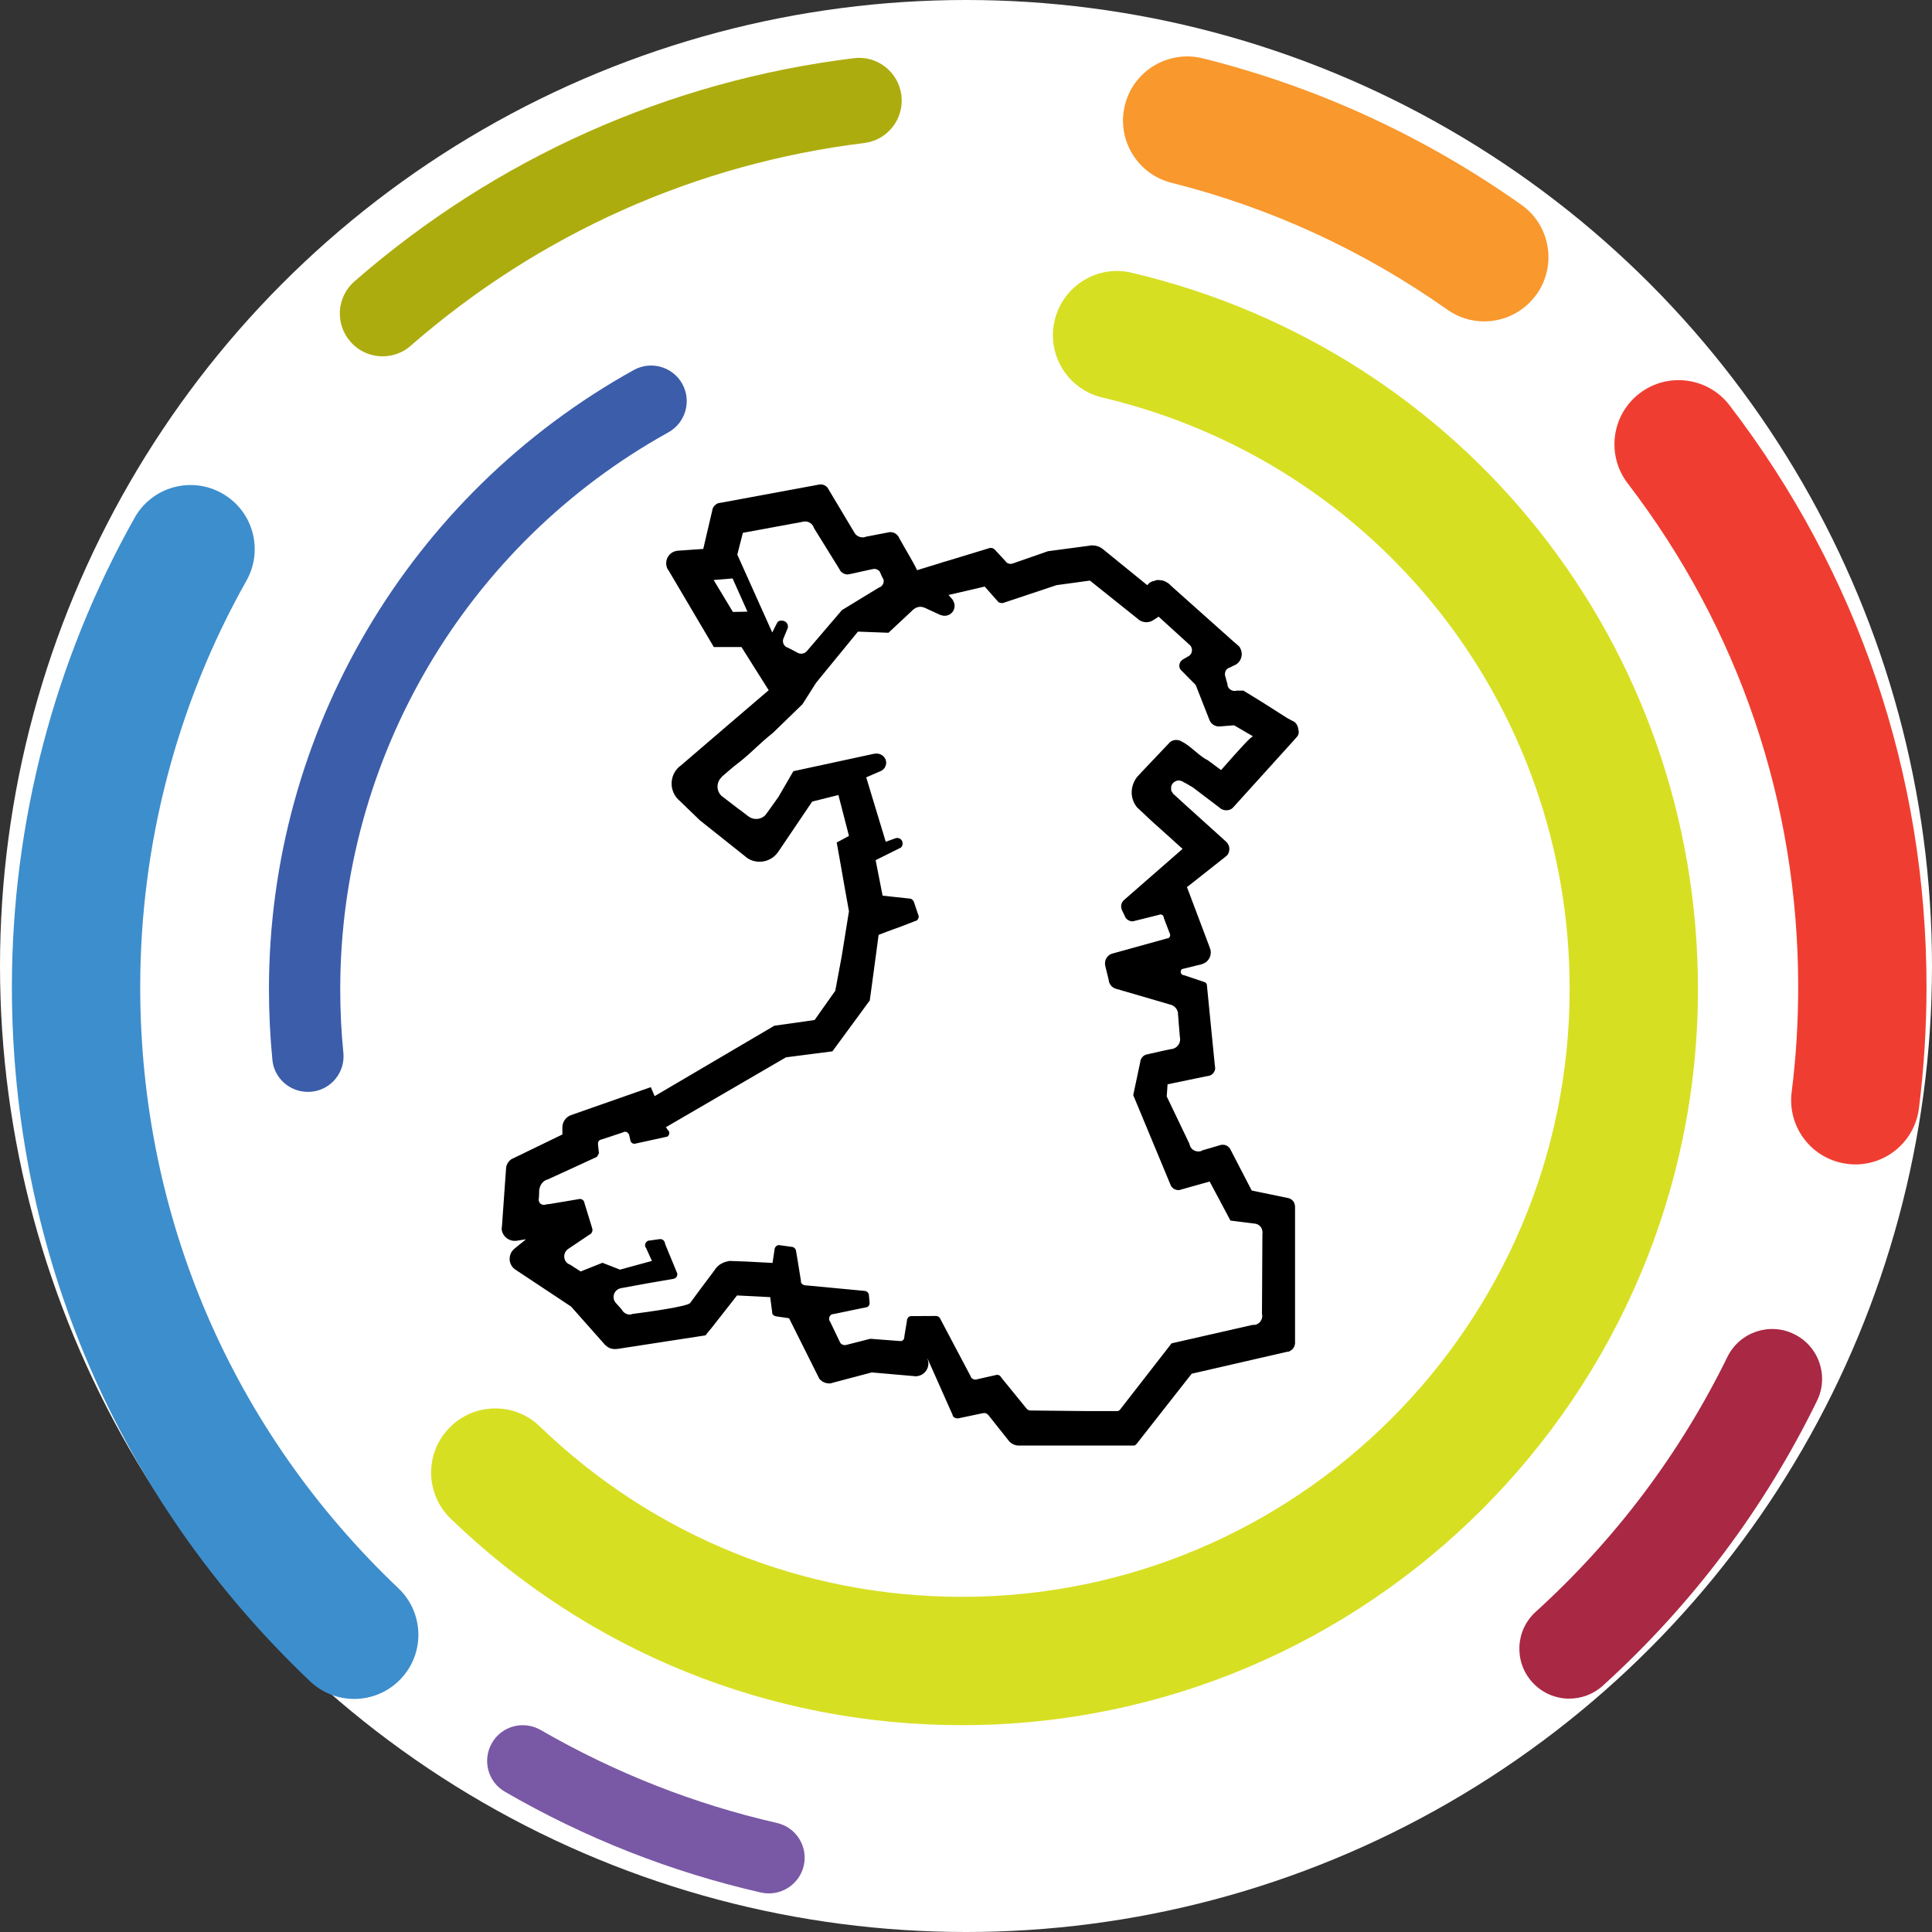 <?xml version="1.0" encoding="UTF-8" standalone="no"?>
<!-- Created with Inkscape (http://www.inkscape.org/) -->

<svg
   width="35.91mm"
   height="35.91mm"
   viewBox="0 0 35.91 35.91"
   version="1.1"
   id="svg5"
   xml:space="preserve"
   inkscape:version="1.2.2 (b0a8486541, 2022-12-01)"
   sodipodi:docname="Logo.svg"
   xmlns:inkscape="http://www.inkscape.org/namespaces/inkscape"
   xmlns:sodipodi="http://sodipodi.sourceforge.net/DTD/sodipodi-0.dtd"
   xmlns="http://www.w3.org/2000/svg"
   xmlns:svg="http://www.w3.org/2000/svg"><rect x="0" y="0" width="35.91" height="35.91" fill="#333333" stroke="none"/><sodipodi:namedview
     id="namedview7"
     pagecolor="#ffffff"
     bordercolor="#000000"
     borderopacity="0.25"
     inkscape:showpageshadow="2"
     inkscape:pageopacity="0.0"
     inkscape:pagecheckerboard="0"
     inkscape:deskcolor="#d1d1d1"
     inkscape:document-units="mm"
     showgrid="false"
     inkscape:zoom="0.69664703"
     inkscape:cx="244.74374"
     inkscape:cy="376.08716"
     inkscape:window-width="1920"
     inkscape:window-height="1043"
     inkscape:window-x="0"
     inkscape:window-y="0"
     inkscape:window-maximized="1"
     inkscape:current-layer="layer1" /><defs
     id="defs2" /><g
     inkscape:label="Layer 1"
     inkscape:groupmode="layer"
     id="layer1"
     transform="translate(-40.319,-48.988)"><circle
       style="fill:#ffffff;stroke-width:0.223"
       id="path642"
       cx="58.274"
       cy="66.943"
       r="17.955" /><g
       id="g718"
       transform="translate(0.808,-0.897)"><g
         id="g182"
         transform="matrix(0.265,0,0,0.265,19.351,-37.864)">
	<g
   id="g152">
		<path
   class="st0"
   d="m 97.66,407.71 c -1.27,0 -2.36,-0.96 -2.48,-2.25 -0.16,-1.64 -0.24,-3.3 -0.24,-4.95 0,-18.03 9.81,-34.67 25.59,-43.43 1.21,-0.67 2.73,-0.23 3.4,0.97 0.67,1.21 0.23,2.73 -0.97,3.4 -14.2,7.87 -23.02,22.84 -23.02,39.06 0,1.49 0.07,2.99 0.22,4.46 0.14,1.37 -0.87,2.6 -2.24,2.73 -0.09,0.01 -0.17,0.01 -0.26,0.01 z"
   id="path150" />
	</g>
	<g
   id="g156">
		<path
   class="st1"
   d="m 143.54,452.13 c -13.45,0 -26.18,-5.14 -35.85,-14.48 -1.79,-1.73 -1.84,-4.57 -0.11,-6.36 1.73,-1.79 4.58,-1.84 6.36,-0.11 7.99,7.71 18.5,11.95 29.6,11.95 23.5,0 42.63,-19.12 42.63,-42.63 0,-19.87 -13.48,-36.93 -32.78,-41.49 -2.42,-0.57 -3.92,-3 -3.34,-5.41 0.57,-2.42 3,-3.92 5.41,-3.34 23.38,5.52 39.71,26.19 39.71,50.25 0,28.46 -23.16,51.62 -51.63,51.62 z"
   id="path154" />
	</g>
	<g
   id="g160">
		<path
   class="st2"
   d="m 180.17,353.67 c -0.9,0 -1.8,-0.27 -2.59,-0.83 -5.88,-4.15 -12.38,-7.14 -19.33,-8.89 -2.41,-0.6 -3.88,-3.05 -3.27,-5.46 0.6,-2.41 3.05,-3.87 5.46,-3.27 8.04,2.01 15.55,5.47 22.34,10.27 2.03,1.43 2.51,4.24 1.08,6.27 -0.89,1.25 -2.28,1.91 -3.69,1.91 z"
   id="path158" />
	</g>
	<g
   id="g164">
		<path
   class="st3"
   d="m 102.91,356.12 c -0.84,0 -1.67,-0.35 -2.26,-1.03 -1.09,-1.25 -0.96,-3.14 0.29,-4.23 9.91,-8.64 22.02,-14.05 35.02,-15.65 1.64,-0.21 3.14,0.97 3.34,2.61 0.2,1.64 -0.97,3.14 -2.61,3.34 -11.81,1.45 -22.81,6.37 -31.81,14.22 -0.56,0.5 -1.27,0.74 -1.97,0.74 z"
   id="path162" />
	</g>
	<g
   id="g168">
		<path
   class="st4"
   d="m 100.92,450.29 c -1.11,0 -2.23,-0.41 -3.1,-1.24 -13.48,-12.81 -20.91,-30.1 -20.91,-48.69 0,-11.54 2.98,-22.92 8.61,-32.92 1.22,-2.17 3.97,-2.93 6.13,-1.71 2.17,1.22 2.93,3.96 1.71,6.13 -4.88,8.65 -7.45,18.51 -7.45,28.5 0,16.1 6.43,31.07 18.11,42.17 1.8,1.71 1.88,4.56 0.16,6.36 -0.88,0.93 -2.07,1.4 -3.26,1.4 z"
   id="path166" />
	</g>
	<g
   id="g172">
		<path
   class="st5"
   d="m 130.01,463.93 c -0.19,0 -0.37,-0.02 -0.56,-0.06 -6.31,-1.44 -12.35,-3.82 -17.96,-7.07 -1.2,-0.69 -1.6,-2.22 -0.91,-3.42 0.69,-1.2 2.22,-1.6 3.42,-0.91 5.18,2.99 10.75,5.19 16.57,6.52 1.35,0.31 2.19,1.65 1.88,3 -0.27,1.15 -1.3,1.94 -2.44,1.94 z"
   id="path170" />
	</g>
	<g
   id="g176">
		<path
   class="st6"
   d="m 186.14,450.27 c -0.95,0 -1.9,-0.39 -2.59,-1.15 -1.3,-1.43 -1.19,-3.65 0.24,-4.94 5.6,-5.09 10.12,-11.1 13.44,-17.87 0.85,-1.74 2.95,-2.46 4.68,-1.61 1.74,0.85 2.46,2.95 1.61,4.68 -3.7,7.57 -8.76,14.3 -15.02,19.98 -0.67,0.61 -1.52,0.91 -2.36,0.91 z"
   id="path174" />
	</g>
	<g
   id="g180">
		<path
   class="st7"
   d="m 206.21,412.8 c -0.19,0 -0.38,-0.01 -0.57,-0.04 -2.47,-0.31 -4.21,-2.56 -3.9,-5.03 0.31,-2.43 0.46,-4.91 0.46,-7.37 0,-12.9 -4.14,-25.12 -11.96,-35.33 -1.51,-1.97 -1.14,-4.8 0.83,-6.31 1.97,-1.51 4.8,-1.14 6.31,0.83 9.04,11.8 13.82,25.91 13.82,40.81 0,2.83 -0.18,5.69 -0.53,8.5 -0.29,2.28 -2.22,3.94 -4.46,3.94 z"
   id="path178" />
	</g>
</g><g
         id="g192"
         transform="matrix(0.265,0,0,0.265,19.351,-37.864)"
         style="fill:#000000">
	<g
   id="g190"
   style="fill:#000000">
		<path
   d="m 114.47,415.67 c 0,0.01 0,0.02 0,0.04 v -0.1 c 0,0.02 0,0.04 0,0.06 z"
   id="path184"
   style="fill:#000000" />
		<path
   d="m 114.47,415.67 c 0,0.01 0,0.02 0,0.04 v -0.1 c 0,0.02 0,0.04 0,0.06 z"
   id="path186"
   style="fill:#000000" />
		<path
   d="m 167.13,382.24 c 0,-0.03 -0.01,-0.05 -0.01,-0.08 0,-0.01 0,-0.01 -0.01,-0.02 -0.04,-0.15 -0.12,-0.27 -0.23,-0.37 -0.08,-0.04 -0.15,-0.08 -0.23,-0.12 -0.09,-0.05 -0.19,-0.1 -0.28,-0.15 l -1.79,-1.14 c -0.43,-0.26 -0.86,-0.53 -1.29,-0.79 h -0.48 c -0.04,0.01 -0.09,0.02 -0.14,0.02 -0.05,0 -0.09,-0.01 -0.14,-0.02 -0.14,-0.04 -0.25,-0.13 -0.31,-0.25 -0.02,-0.04 -0.04,-0.08 -0.05,-0.13 v 0 c 0,-0.02 0,-0.04 0,-0.07 L 162,378.51 v 0 c 0,-0.03 -0.01,-0.07 -0.01,-0.1 0,-0.17 0.08,-0.32 0.22,-0.41 0,0 0,0 0,0 0.04,-0.02 0.08,-0.04 0.12,-0.05 l 0.2,-0.1 0.25,-0.12 c 0,0 0,0 0,0 0.23,-0.15 0.39,-0.42 0.39,-0.73 0,-0.19 -0.07,-0.37 -0.17,-0.52 l -0.28,-0.25 c 0,0 -0.01,0 -0.01,0 l -4.55,-4.06 c 0,0 0,0 0,-0.01 0,0 -0.01,0 -0.01,-0.01 l -0.08,-0.07 c -0.02,-0.02 -0.04,-0.04 -0.07,-0.05 -0.16,-0.12 -0.36,-0.21 -0.58,-0.21 -0.02,-0.01 -0.04,-0.01 -0.06,-0.01 -0.04,0 -0.07,0 -0.1,0 0,0 -0.01,0 -0.01,0 -0.03,0 -0.06,0.01 -0.09,0.02 -0.01,0 -0.01,0 -0.01,0 -0.09,0.04 -0.17,0.06 -0.27,0.08 -0.07,0.03 -0.13,0.07 -0.19,0.11 l -0.08,0.08 c 0,0.01 -0.01,0.01 -0.02,0.02 l -0.05,0.05 -2.99,-2.43 c -0.04,-0.04 -0.09,-0.08 -0.15,-0.12 -0.18,-0.14 -0.4,-0.23 -0.65,-0.23 -0.03,-0.01 -0.04,-0.01 -0.07,-0.01 -0.04,0 -0.08,0 -0.11,0.01 0,0 -0.01,0 -0.01,0 l -0.12,0.02 -2.86,0.38 -2.47,0.86 c 0,0 0,0 -0.01,0 0,0 0,0 0,0 l -0.04,0.01 v 0 l -0.07,0.02 c 0,0 -0.01,0 -0.02,0 -0.01,0 -0.02,0 -0.02,0 -0.02,0 -0.04,0 -0.05,-0.01 -0.05,0 -0.1,-0.02 -0.15,-0.04 v 0 c -0.01,-0.01 -0.02,-0.02 -0.04,-0.02 0,0 0,0 0,0 0,0 0,0 -0.01,-0.01 l -0.09,-0.09 c 0,0 -0.01,-0.01 -0.01,-0.02 v 0 l -0.74,-0.8 c 0,0 0,0 -0.01,-0.01 -0.01,-0.01 -0.03,-0.03 -0.05,-0.04 -0.06,-0.05 -0.14,-0.08 -0.22,-0.08 -0.01,0 -0.01,0 -0.02,0 -0.03,0 -0.05,0 -0.08,0.01 0,0 0,0 0,0 -0.04,0.01 -0.07,0.02 -0.1,0.03 -0.99,0.3 -1.97,0.6 -2.96,0.9 0,0 0,0 0,0 0,0 0,0 -0.01,0 -0.01,0 -0.03,0.01 -0.07,0.02 -0.03,0.01 -0.08,0.03 -0.13,0.04 l -0.31,0.1 c -0.34,0.1 -0.84,0.26 -1.5,0.46 -0.29,-0.62 -0.87,-1.54 -1.27,-2.28 -0.01,-0.03 -0.03,-0.06 -0.04,-0.08 -0.02,-0.03 -0.04,-0.06 -0.07,-0.09 -0.12,-0.13 -0.29,-0.22 -0.48,-0.22 h -0.01 c -0.03,0 -0.06,0 -0.08,0.01 -0.03,0 -0.05,0 -0.07,0.01 l -1.56,0.3 c -0.07,0.03 -0.15,0.05 -0.23,0.05 h -0.01 c -0.19,0 -0.37,-0.08 -0.5,-0.22 0,0 0,0 0,0 -0.01,-0.02 -0.03,-0.04 -0.04,-0.06 -0.02,-0.03 -0.04,-0.06 -0.06,-0.09 l -1.74,-2.91 -0.13,-0.22 c -0.12,-0.13 -0.29,-0.22 -0.48,-0.22 l -0.24,0.04 -6.7,1.24 h -0.01 l -0.22,0.04 c 0,0 0,0 -0.01,0 -0.18,0.07 -0.32,0.2 -0.39,0.38 l -0.04,0.18 -0.62,2.65 -1.72,0.12 c -0.04,0 -0.08,0 -0.11,0.01 -0.43,0.05 -0.77,0.42 -0.77,0.87 0,0.14 0.03,0.27 0.09,0.39 0.02,0.04 0.04,0.08 0.08,0.12 l 3.17,5.37 h 1.94 l 1.91,3.03 c -1.89,1.62 -3.78,3.23 -5.66,4.85 -0.18,0.16 -0.37,0.31 -0.55,0.47 -0.02,0.01 -0.04,0.03 -0.06,0.04 -0.33,0.29 -0.54,0.71 -0.54,1.19 0,0.43 0.18,0.83 0.46,1.11 0.04,0.04 0.08,0.08 0.12,0.11 l 1.41,1.36 3.13,2.49 0.17,0.14 c 0,0 0,0 0,0 0.25,0.17 0.55,0.27 0.88,0.27 0.52,0 0.98,-0.25 1.27,-0.64 0.03,-0.05 0.06,-0.1 0.1,-0.15 0.01,-0.01 0.02,-0.03 0.03,-0.04 0.16,-0.23 0.32,-0.47 0.48,-0.71 0.6,-0.89 1.21,-1.79 1.81,-2.68 l 1.84,-0.46 0.74,2.87 -0.86,0.46 c 0.19,1.05 0.38,2.11 0.56,3.16 0.1,0.55 0.2,1.11 0.3,1.66 -0.17,1.06 -0.34,2.12 -0.51,3.17 v 0 c -0.3,1.61 -0.45,2.41 -0.45,2.41 0,0 -0.51,0.72 -1.45,2.05 -0.94,0.14 -1.88,0.27 -2.82,0.4 l -8.4,4.94 -0.27,-0.63 -5.62,1.97 c -0.35,0.14 -0.58,0.48 -0.58,0.85 v 0.5 l -3.28,1.59 -0.31,0.15 c -0.18,0.13 -0.31,0.32 -0.35,0.54 0,0 0,0.01 0,0.01 l -0.02,0.21 -0.27,3.82 -0.03,0.32 c 0,0 0,0 0,0.01 0.05,0.45 0.44,0.81 0.9,0.81 0.03,0 0.06,0 0.09,0 0.03,0 0.06,-0.01 0.09,-0.01 l 0.63,-0.1 -0.8,0.65 c 0,0 -0.01,0 -0.01,0.01 -0.15,0.12 -0.26,0.28 -0.31,0.48 -0.02,0.07 -0.03,0.15 -0.03,0.23 0,0.03 0,0.06 0,0.09 0,0 0,0 0,0.01 0.04,0.28 0.19,0.53 0.42,0.67 l 3.89,2.58 2.34,2.64 c 0.02,0.03 0.05,0.06 0.08,0.08 0.05,0.04 0.1,0.08 0.15,0.12 0.14,0.09 0.31,0.14 0.48,0.14 0.03,0 0.05,0 0.08,0 h 0.02 c 0.03,0 0.06,-0.01 0.09,-0.01 0,0 0.01,0 0.02,0 l 6.17,-0.95 c 0.12,-0.16 0.25,-0.32 0.38,-0.47 0,0 0,-0.01 0.01,-0.01 0.08,-0.11 0.7,-0.9 1.82,-2.32 0.77,0.04 1.55,0.08 2.33,0.12 0,0 0.01,0.09 0.01,0.1 0.01,0.11 0.08,0.59 0.12,0.92 0,0.04 0.01,0.07 0.01,0.1 0,0 0,0 0,0.01 v 0 c 0,0 0,0.01 0,0.02 0,0.01 0.01,0.02 0.02,0.03 0,0.02 0.01,0.03 0.02,0.04 0,0 0,0.01 0.01,0.01 0.01,0.01 0.02,0.02 0.03,0.03 0.02,0.02 0.04,0.03 0.06,0.04 0.04,0.03 0.1,0.04 0.15,0.05 0,0 0,0 0.01,0 l 0.88,0.13 c 0.64,1.29 1.29,2.58 1.93,3.86 0.06,0.12 0.12,0.25 0.19,0.38 0.02,0.03 0.04,0.04 0.06,0.07 0.05,0.04 0.1,0.08 0.15,0.12 0.14,0.09 0.31,0.14 0.48,0.14 0.03,0 0.05,0 0.08,0 h 0.02 l 0.28,-0.08 2.61,-0.69 2.87,0.25 c 0,0 0,0 0.01,0 l 0.18,0.02 h 0.03 c 0.46,-0.01 0.83,-0.36 0.88,-0.81 v -0.19 l -0.05,-0.19 -0.02,-0.08 1.77,3.98 v 0 c 0,0 0,0 0,0.01 v 0.01 l 0.02,0.05 c 0,0.02 0.01,0.03 0.02,0.04 0,0 0,0.01 0.01,0.01 0.01,0.01 0.02,0.02 0.03,0.03 0.02,0.02 0.04,0.03 0.06,0.04 0.04,0.03 0.1,0.04 0.15,0.05 0,0 0,0 0.01,0 h 0.01 c 0.01,0 0.02,0 0.03,0 v 0 c 0.01,0 0.02,0 0.03,0 0,0 0.01,0 0.01,0 0,0 0.01,0 0.02,0 v 0 l 1.72,-0.36 v 0 l 0.08,-0.01 c 0,0 0.01,0 0.02,0 0,0 0,0 0.01,0 h 0.02 c 0.02,0 0.04,0 0.06,0.01 0.08,0.02 0.14,0.07 0.19,0.12 l 1.43,1.8 0.03,0.04 c 0.17,0.19 0.42,0.31 0.68,0.31 h 7.99 c 0,0 0,0 0.01,0 h 0.02 c 0.01,0 0.01,0 0.02,0 v 0 c 0.01,0 0.02,0 0.03,0 0,0 0.01,0 0.01,0 0,0 0.01,0 0.02,0 0.02,0 0.04,-0.01 0.05,-0.02 0,0 0,0 0,0 0.04,-0.02 0.09,-0.06 0.12,-0.1 1.29,-1.64 2.58,-3.28 3.86,-4.92 l 6.7,-1.54 c 0.01,0 0.02,0 0.03,0 0.01,0 0.02,0 0.02,0 0.01,0 0.03,-0.01 0.04,-0.01 0,0 0,0 0.01,0 0.03,-0.01 0.06,-0.02 0.08,-0.03 0.01,0 0.01,-0.01 0.01,-0.01 0.08,-0.04 0.17,-0.11 0.23,-0.19 0.06,-0.08 0.1,-0.17 0.12,-0.28 0,0 0,-0.01 0,-0.02 0.01,-0.02 0.01,-0.05 0.01,-0.08 v -9.57 c 0,-0.02 0,-0.04 -0.01,-0.06 -0.02,-0.25 -0.19,-0.45 -0.43,-0.52 l -0.09,-0.02 -2.51,-0.52 -1.47,-2.84 c -0.01,-0.03 -0.03,-0.06 -0.05,-0.09 -0.07,-0.12 -0.19,-0.21 -0.34,-0.26 -0.01,0 -0.04,-0.01 -0.05,-0.01 -0.01,0 -0.03,0 -0.04,0 -0.03,-0.01 -0.05,-0.01 -0.08,-0.01 -0.04,0 -0.08,0 -0.12,0.01 l -1.3,0.38 c -0.01,0.01 -0.03,0.01 -0.04,0.02 -0.06,0.04 -0.14,0.06 -0.21,0.06 -0.01,0 -0.03,0 -0.05,0 h -0.01 c -0.18,0 -0.33,-0.08 -0.44,-0.19 -0.03,-0.03 -0.05,-0.06 -0.08,-0.1 l -0.08,-0.19 c 0,0 0,0 0,0 0,-0.01 0,-0.03 0,-0.04 l -1.6,-3.34 0.06,-0.85 2.75,-0.57 h 0.02 c 0.01,0 0.02,0 0.03,0 l 0.15,-0.04 c 0.03,0 0.04,-0.01 0.07,-0.03 0.01,-0.01 0.03,-0.01 0.04,-0.02 0.14,-0.08 0.24,-0.22 0.27,-0.39 0,-0.02 0.01,-0.04 0.01,-0.06 0,0 0,0 0,-0.01 -0.01,-0.08 -0.02,-0.18 -0.03,-0.26 -0.08,-0.77 -0.15,-1.54 -0.23,-2.31 -0.11,-1.08 -0.21,-2.16 -0.32,-3.25 v 0 c 0,-0.11 -0.08,-0.2 -0.18,-0.23 0,0 -0.01,-0.01 -0.02,-0.01 0,0 0,0 0,0 l -1.4,-0.47 v 0 c -0.05,0 -0.1,-0.02 -0.13,-0.04 -0.07,-0.04 -0.11,-0.12 -0.11,-0.2 0,-0.08 0.04,-0.15 0.09,-0.19 l 0.2,-0.05 c 0,0 0,0 0,0 l 1.18,-0.29 c 0,0 0.05,-0.02 0.05,-0.02 0.35,-0.11 0.59,-0.43 0.59,-0.81 0,-0.09 -0.01,-0.17 -0.04,-0.25 0,0 -0.02,-0.06 -0.02,-0.06 l -1.61,-4.27 2.56,-2.02 0.22,-0.18 0.07,-0.07 c 0.02,-0.03 0.04,-0.06 0.05,-0.09 0.04,-0.08 0.06,-0.16 0.07,-0.24 0,0 0,-0.01 0,-0.02 0,-0.01 0,-0.03 0,-0.04 0,-0.03 0,-0.06 0,-0.08 0,-0.03 -0.01,-0.05 -0.01,-0.08 0,-0.01 0,-0.01 -0.01,-0.02 -0.03,-0.11 -0.08,-0.21 -0.15,-0.29 -0.03,-0.03 -0.05,-0.05 -0.08,-0.08 -0.96,-0.87 -1.93,-1.74 -2.89,-2.61 l -0.23,-0.21 -0.48,-0.44 c -0.02,-0.01 -0.04,-0.03 -0.05,-0.04 -0.01,-0.01 -0.02,-0.02 -0.03,-0.03 -0.03,-0.03 -0.05,-0.07 -0.07,-0.11 -0.01,-0.01 -0.02,-0.02 -0.02,-0.03 -0.02,-0.02 -0.03,-0.04 -0.04,-0.06 -0.01,-0.02 -0.01,-0.05 -0.02,-0.07 0,0 0,-0.01 0,-0.02 0,0 0,0 0,-0.01 0,0 0,-0.01 0,-0.02 0,-0.01 0,-0.03 0,-0.04 0,-0.01 0,-0.03 0,-0.04 0,-0.04 0,-0.07 0,-0.1 0.01,-0.07 0.04,-0.14 0.08,-0.19 0,0 0,0 0,0 0.03,-0.05 0.07,-0.1 0.12,-0.13 0,0 0,-0.01 0.01,-0.01 l 0.09,-0.05 0.03,-0.01 v 0 c 0.03,-0.02 0.06,-0.03 0.09,-0.04 0.03,0 0.07,-0.01 0.1,-0.01 0,0 0,0 0.01,0 0.04,0 0.06,0 0.09,0.01 0.03,0.01 0.05,0.01 0.08,0.02 0,0 0.01,0.01 0.01,0.01 0,0 0,0 0.01,0 0.04,0.01 0.07,0.03 0.1,0.04 0,0 0.01,0.01 0.02,0.01 0,0 0.01,0.01 0.02,0.02 0,0 0.01,0 0.01,0.01 0.05,0.02 0.12,0.05 0.2,0.1 0.09,0.05 0.46,0.27 0.46,0.27 l 0.46,0.35 c 0.46,0.35 0.91,0.69 1.37,1.04 0.04,0.04 0.09,0.07 0.14,0.11 0.03,0.02 0.07,0.04 0.11,0.05 0.04,0.02 0.08,0.03 0.13,0.04 0.04,0 0.08,0.01 0.12,0.01 0.02,0 0.04,0 0.07,0 0,0 0.01,0 0.01,0 0.05,-0.01 0.1,-0.02 0.15,-0.03 0.05,-0.02 0.09,-0.04 0.13,-0.06 0.03,-0.02 0.06,-0.04 0.08,-0.06 0,0 0.01,-0.01 0.01,-0.01 l 0.13,-0.14 4.17,-4.61 0.27,-0.31 c 0.04,-0.08 0.06,-0.16 0.07,-0.24 0,0 0,-0.01 0,-0.02 0,-0.01 0,-0.03 0,-0.04 -0.03,-0.14 -0.03,-0.18 -0.04,-0.2 z m -39.65,-8.19 -1.35,-2.24 1.33,-0.11 1.04,2.33 z m 0.31,-4.02 0.39,-1.53 4.13,-0.76 c 0,0 0,0 0.01,0 0.02,-0.01 0.04,-0.01 0.07,-0.02 0.02,-0.01 0.04,-0.01 0.07,-0.01 0.03,0 0.05,-0.01 0.08,-0.01 h 0.01 c 0.19,0 0.37,0.09 0.48,0.22 0.03,0.03 0.05,0.06 0.07,0.09 0.02,0.03 0.03,0.05 0.04,0.08 v 0.01 c 0.01,0.01 0.01,0.02 0.01,0.03 0,0 0,0 0,0.01 l 1.76,2.84 c 0,0 0,0.01 0.01,0.02 l 0.12,0.2 c 0,0 0,0 0,0 0.12,0.13 0.3,0.22 0.5,0.22 h 0.01 l 0.25,-0.05 c 0,0 0,0 0,0 l 1.41,-0.31 c 0,0 0,0 0.01,0 l 0.15,-0.03 h 0.03 c 0.15,0 0.27,0.07 0.36,0.16 0.01,0.01 0.01,0.02 0.02,0.03 l 0.09,0.2 c 0,0 0,0.01 0,0.01 l 0.06,0.13 c 0,0 0,0 0.01,0.01 l 0.11,0.22 c 0,0 0,0.01 0,0.01 v 0 c 0.01,0.03 0.01,0.05 0.01,0.08 0,0.14 -0.06,0.27 -0.15,0.35 -0.04,0.04 -0.09,0.08 -0.15,0.1 v 0 c 0,0 -0.01,0 -0.01,0 -0.01,0 -0.02,0.01 -0.03,0.01 l -2.59,1.58 -2.43,2.84 c -0.02,0.02 -0.04,0.04 -0.06,0.06 0,0.01 -0.01,0.01 -0.02,0.02 -0.04,0.04 -0.09,0.08 -0.15,0.1 v 0 c 0,0 -0.01,0 -0.01,0 -0.01,0 -0.02,0.01 -0.03,0.01 -0.04,0.02 -0.09,0.03 -0.15,0.03 h -0.01 c -0.07,0 -0.13,-0.01 -0.19,-0.04 -0.04,-0.01 -0.07,-0.03 -0.1,-0.05 l -0.67,-0.35 c 0,0 -0.01,0 -0.02,0 -0.04,-0.01 -0.07,-0.03 -0.1,-0.05 0,0 -0.01,0 -0.01,-0.01 -0.02,-0.02 -0.04,-0.04 -0.06,-0.06 0,0 0,0 0,0 -0.01,-0.01 -0.02,-0.03 -0.04,-0.04 -0.01,-0.02 -0.03,-0.04 -0.04,-0.07 -0.01,-0.01 -0.01,-0.03 -0.02,-0.04 0,0 0,-0.01 0,-0.01 -0.02,-0.05 -0.03,-0.11 -0.03,-0.17 0,-0.02 0,-0.04 0,-0.05 l 0.03,-0.12 v -0.01 c 0,0 0,-0.01 0.01,-0.01 l 0.24,-0.58 0.06,-0.15 c 0,-0.03 0.01,-0.06 0.01,-0.09 0,-0.03 0,-0.05 -0.01,-0.07 v 0 c 0,0 0,-0.01 0,-0.01 0,-0.02 -0.01,-0.04 -0.01,-0.06 0,0 0,0 0,-0.01 0,-0.01 0,-0.01 -0.01,-0.02 -0.01,-0.02 -0.02,-0.04 -0.03,-0.05 -0.01,-0.01 -0.01,-0.03 -0.02,-0.03 0,0 -0.01,-0.01 -0.01,-0.02 0,-0.01 0,0 -0.01,-0.01 -0.08,-0.08 -0.19,-0.14 -0.31,-0.14 h -0.03 c -0.01,0 -0.02,0 -0.04,0 -0.02,0 -0.03,0 -0.05,0 -0.01,0 -0.03,0.01 -0.04,0.01 0,0 0,0 0,0 0,0 0,0 -0.01,0 -0.07,0.02 -0.12,0.06 -0.16,0.11 l -0.1,0.19 -0.26,0.52 z m 33.93,15.11 c -0.31,-0.23 -0.62,-0.46 -0.93,-0.69 -0.6,-0.28 -1.21,-1.01 -1.81,-1.3 0,0 -0.01,0 -0.02,-0.01 -0.04,-0.02 -0.09,-0.04 -0.13,-0.07 0,0 -0.01,0 -0.01,0 -0.04,-0.01 -0.08,-0.02 -0.12,-0.03 -0.04,0 -0.08,-0.01 -0.12,-0.01 -0.05,0 -0.1,0 -0.14,0.01 -0.06,0.01 -0.12,0.03 -0.17,0.06 l -0.12,0.07 -2.05,2.16 c -0.03,0.03 -0.06,0.06 -0.08,0.09 -0.06,0.07 -0.12,0.13 -0.18,0.19 -0.24,0.31 -0.39,0.69 -0.39,1.11 0,0.23 0.05,0.46 0.15,0.67 0.04,0.12 0.16,0.27 0.23,0.37 l 0.93,0.87 c 0,0 0.27,0.25 0.27,0.25 0.06,0.06 0.15,0.13 0.15,0.13 0.62,0.55 1.23,1.11 1.84,1.66 l -3.87,3.38 -0.27,0.24 c -0.11,0.11 -0.17,0.26 -0.17,0.42 0,0.08 0.02,0.15 0.05,0.23 0.01,0.04 0.03,0.08 0.05,0.11 l 0.16,0.33 c 0.01,0.04 0.03,0.08 0.05,0.11 0.11,0.16 0.29,0.26 0.49,0.26 0.02,0 0.05,0 0.07,-0.01 l 0.15,-0.04 c 0,0 0.01,0 0.01,0 l 1.64,-0.41 c 0.02,-0.01 0.04,-0.02 0.07,-0.02 0.01,0 0.02,0 0.03,0 0.02,0 0.03,0 0.04,0 0,0 0,0 0,0 0.01,0 0.02,0 0.02,0.01 0.06,0.02 0.11,0.05 0.13,0.1 0,0 0,0 0,0 l 0.03,0.08 c 0,0 0.01,0.01 0,0.02 v 0.02 l 0.42,1.1 c 0,0 0,0 0,0 l 0.03,0.08 c 0,0 0,0.01 0,0.02 0,0 0,0.01 0,0.02 v 0 c 0,0.1 -0.06,0.18 -0.14,0.22 0,0 0,0 -0.01,0 0,0 0,0 0,0 l -0.07,0.01 v 0 l -3.79,1.05 c -0.32,0.07 -0.56,0.35 -0.56,0.69 0,0.05 0,0.09 0.01,0.14 0,0 0,0.01 0,0.01 l 0.26,1.07 v 0.04 c 0,0.01 0,0.02 0.01,0.03 0.06,0.23 0.22,0.4 0.43,0.48 0.04,0.02 0.08,0.03 0.13,0.04 1.24,0.36 2.47,0.72 3.7,1.08 0.04,0.01 0.09,0.02 0.13,0.04 0.21,0.08 0.38,0.26 0.43,0.48 0,0 0.01,0.01 0.01,0.02 0,0.02 0.01,0.05 0.01,0.08 0,0.03 0,0.06 0,0.08 0.02,0.21 0.04,0.41 0.05,0.62 0.03,0.32 0.05,0.63 0.08,0.95 0.01,0.05 0.02,0.11 0.02,0.16 0,0.01 0,0.03 0,0.04 0,0.01 0,0.01 0,0.02 -0.02,0.28 -0.21,0.52 -0.47,0.61 -0.04,0.02 -0.1,0.03 -0.15,0.03 0,0 -0.01,0 -0.01,0 -0.21,0.04 -0.4,0.09 -0.57,0.12 -0.12,0.03 -0.22,0.05 -0.31,0.07 -0.37,0.08 -0.58,0.13 -0.58,0.13 l -0.16,0.04 -0.11,0.02 c -0.22,0.06 -0.38,0.24 -0.43,0.46 0,0.01 0,0.02 0,0.03 l -0.5,2.36 2.57,6.18 c 0,0 0,0 0,0 l 0.08,0.19 c 0.11,0.18 0.3,0.29 0.52,0.29 0.02,0 0.04,0 0.06,0 l 0.21,-0.06 1.92,-0.54 1.46,2.74 1.76,0.22 c 0.26,0.05 0.46,0.27 0.48,0.54 0.01,0.02 0.01,0.04 0.01,0.06 0,0.02 0,0.05 -0.01,0.07 l -0.03,5.66 v 0.01 c 0.02,0.04 0.02,0.08 0.02,0.13 0,0.04 0,0.06 -0.01,0.08 0,0.01 0,0.02 0,0.02 0,0.02 0,0.04 -0.01,0.05 -0.02,0.09 -0.06,0.16 -0.11,0.23 -0.05,0.08 -0.14,0.15 -0.23,0.19 0,0 0,0.01 -0.01,0.01 -0.02,0.01 -0.06,0.02 -0.08,0.03 0,0 0,0 -0.01,0 -0.01,0 -0.03,0.01 -0.04,0.01 0,0 -0.01,0 -0.02,0 -0.01,0 -0.02,0.01 -0.03,0 -0.01,0 -0.02,0 -0.04,0 h -0.01 c -0.02,0.01 -0.02,0.01 -0.04,0.01 h -0.04 c -0.01,0 -0.01,0 -0.02,0 l -5.66,1.29 c -1.2,1.54 -2.4,3.09 -3.6,4.63 -0.03,0.04 -0.07,0.08 -0.12,0.1 0,0 0,0 0,0 -0.01,0 -0.03,0.01 -0.05,0.02 0,0 -0.01,0 -0.02,0 0,0 0,0 -0.01,0 -0.01,0 -0.02,0 -0.03,0 v 0 c -0.01,0 -0.01,0 -0.02,0 h -0.02 c 0,0 0,0 -0.01,0 -1.43,0 -2.13,0 -2.13,0 v 0 c -1.29,-0.01 -2.59,-0.03 -3.89,-0.04 h -0.01 c 0,0 0,0 -0.01,0 -0.05,0 -0.11,-0.02 -0.15,-0.05 -0.02,-0.01 -0.04,-0.03 -0.06,-0.04 -0.01,-0.01 -0.02,-0.02 -0.03,-0.03 0,0 -0.01,-0.01 -0.01,-0.01 l -1.76,-2.16 v 0 c 0,0 0,0 0,-0.01 l -0.11,-0.14 c -0.04,-0.02 -0.07,-0.04 -0.12,-0.05 -0.02,0 -0.04,-0.01 -0.06,-0.01 h -0.02 c 0,0 0,0 -0.01,0 0,0 -0.01,0 -0.02,0 l -0.13,0.03 c 0,0 0,0 0,0 l -1.24,0.28 c 0,0 0,0 0,0 -0.01,0 -0.03,0.01 -0.05,0.02 0,0 -0.01,0 -0.02,0 0,0 0,0 -0.01,0 -0.01,0 -0.02,0 -0.03,0 v 0 c -0.01,0 -0.02,0 -0.03,0 h -0.01 c 0,0 0,0 -0.01,0 -0.05,0 -0.11,-0.02 -0.15,-0.05 -0.02,-0.01 -0.04,-0.03 -0.06,-0.04 -0.01,-0.01 -0.02,-0.02 -0.03,-0.03 0,0 -0.01,-0.01 -0.01,-0.01 -0.01,-0.01 -0.02,-0.03 -0.02,-0.04 -0.01,-0.01 -0.01,-0.02 -0.02,-0.03 0,-0.01 0,-0.01 0,-0.02 v 0 l -2.13,-4.03 v 0 c 0,0 0,0 0,-0.01 -0.04,-0.09 -0.12,-0.16 -0.23,-0.19 -0.02,0 -0.04,-0.01 -0.06,-0.01 h -0.02 c 0,0 0,0 -0.01,0 l -1.74,0.01 H 140 c 0,0 -0.01,0 -0.01,0 0,0 -0.01,0 -0.01,0 l -0.08,0.01 v 0 c -0.04,0.01 -0.06,0.03 -0.09,0.05 0,0 0,0 0,0 -0.05,0.04 -0.09,0.1 -0.11,0.17 v 0 c -0.01,0.02 -0.01,0.04 -0.01,0.07 0,0 0,0 0,0.01 v 0.01 l -0.18,1.08 v 0.02 l -0.02,0.15 c 0,0 0,0 0,0 -0.03,0.07 -0.08,0.13 -0.15,0.16 0,0 0,0 0,0 -0.01,0 -0.03,0.01 -0.05,0.02 0,0 -0.01,0 -0.01,0 v 0 c 0,0 0,0 -0.01,0 l -0.18,-0.01 -1.97,-0.15 -1.73,0.44 c 0,0 -0.01,0 -0.02,0 0,0 0,0 -0.01,0 -0.01,0 -0.02,0 -0.03,0 v 0 c -0.01,0 -0.02,0 -0.03,0 -0.06,0 -0.12,-0.02 -0.17,-0.05 -0.02,-0.01 -0.04,-0.03 -0.06,-0.04 -0.01,-0.01 -0.02,-0.02 -0.03,-0.03 0,0 -0.01,-0.01 -0.01,-0.01 -0.01,-0.01 -0.02,-0.03 -0.02,-0.04 -0.01,-0.01 -0.01,-0.02 -0.02,-0.03 l -0.7,-1.46 c 0,0 -0.01,-0.01 -0.01,-0.01 -0.01,-0.01 -0.02,-0.03 -0.02,-0.04 -0.01,-0.01 -0.01,-0.02 -0.02,-0.03 -0.01,-0.01 -0.01,-0.03 -0.01,-0.04 0,-0.01 0,-0.03 0,-0.04 0,-0.01 0,-0.02 0,-0.04 0,-0.03 0,-0.05 0.01,-0.08 0.02,-0.07 0.06,-0.13 0.11,-0.17 0,0 0,0 0,0 0.03,-0.02 0.05,-0.04 0.09,-0.05 v 0 c 0.02,-0.01 0.05,-0.01 0.08,-0.01 l 2.22,-0.46 0.15,-0.03 c 0,0 0,0 0,0 0.09,-0.04 0.16,-0.13 0.18,-0.24 0,0 0,0 0,-0.01 l -0.01,-0.15 v 0 l -0.04,-0.42 c 0,-0.02 0,-0.04 -0.01,-0.07 0,-0.01 0,-0.03 -0.01,-0.04 v 0 c -0.04,-0.1 -0.12,-0.17 -0.23,-0.2 -0.02,0 -0.05,-0.01 -0.07,-0.01 v 0 c -1.38,-0.13 -2.75,-0.26 -4.13,-0.39 h -0.01 c 0,0 0,0 -0.01,0 -0.05,0 -0.11,-0.02 -0.15,-0.05 -0.02,-0.01 -0.04,-0.03 -0.06,-0.04 -0.01,-0.01 -0.02,-0.02 -0.03,-0.03 0,0 -0.01,-0.01 -0.01,-0.01 -0.01,-0.01 -0.02,-0.03 -0.02,-0.04 -0.01,-0.01 -0.01,-0.02 -0.02,-0.03 0,-0.01 0,-0.01 -0.01,-0.02 0,0 0,0 0,-0.01 0,0 0,0 0,-0.01 0,-0.01 0,-0.03 0,-0.04 0,-0.01 0,-0.02 0,-0.04 v 0 c -0.16,-1.02 -0.28,-1.73 -0.34,-2.08 0,-0.02 0,-0.04 -0.01,-0.05 -0.03,-0.12 -0.12,-0.21 -0.24,-0.24 -0.02,0 -0.04,-0.01 -0.07,-0.01 v 0 c -0.27,-0.04 -0.53,-0.07 -0.8,-0.11 -0.02,0 -0.05,-0.01 -0.07,-0.01 v 0 c -0.04,0 -0.08,0 -0.11,0.02 -0.04,0.01 -0.07,0.03 -0.09,0.05 0,0 0,0 0,0 -0.05,0.04 -0.09,0.1 -0.11,0.17 -0.01,0.03 -0.01,0.05 -0.01,0.08 -0.06,0.38 -0.14,0.93 -0.14,0.93 l -1.9,-0.1 c -0.28,-0.01 -0.56,-0.02 -0.84,-0.03 v 0 c -0.06,0 -0.12,0 -0.18,-0.01 -0.05,0 -0.11,0 -0.15,0.01 h -0.01 l -0.23,0.06 c -0.11,0.03 -0.21,0.08 -0.31,0.14 -0.03,0.01 -0.07,0.04 -0.1,0.06 -0.08,0.06 -0.15,0.13 -0.22,0.2 -0.05,0.07 -0.1,0.13 -0.15,0.21 -0.61,0.81 -1.55,2.07 -1.69,2.27 -0.16,0.24 -2.95,0.63 -4.05,0.77 -0.06,0.03 -0.12,0.04 -0.19,0.04 -0.01,0 -0.02,0 -0.03,0 -0.06,0 -0.12,-0.01 -0.18,-0.04 -0.07,-0.02 -0.12,-0.05 -0.17,-0.1 -0.01,0 -0.02,-0.01 -0.03,-0.02 -0.01,-0.01 -0.03,-0.02 -0.04,-0.04 -0.04,-0.04 -0.06,-0.07 -0.08,-0.11 0,0 -0.01,-0.01 -0.01,-0.02 l -0.38,-0.43 c -0.01,-0.01 -0.03,-0.02 -0.04,-0.04 -0.04,-0.04 -0.06,-0.07 -0.08,-0.11 -0.06,-0.09 -0.09,-0.2 -0.09,-0.32 0,-0.2 0.1,-0.39 0.25,-0.5 0.01,-0.01 0.03,-0.02 0.04,-0.03 0.04,-0.03 0.08,-0.05 0.13,-0.06 0.04,-0.01 0.07,-0.02 0.1,-0.03 v 0 l 1.86,-0.34 1.8,-0.31 0.04,-0.01 c 0.15,-0.03 0.25,-0.16 0.25,-0.31 0,-0.03 0,-0.05 -0.01,-0.08 v 0 l -0.85,-2.06 c 0,-0.03 0,-0.05 -0.01,-0.08 v 0 c -0.04,-0.14 -0.16,-0.25 -0.31,-0.25 -0.02,0 -0.04,0 -0.06,0 l -0.7,0.1 v 0 c -0.04,0 -0.08,0 -0.11,0.02 -0.04,0.01 -0.07,0.03 -0.09,0.05 0,0 0,0 0,0 -0.05,0.04 -0.09,0.1 -0.11,0.17 -0.01,0.03 -0.01,0.05 -0.01,0.08 0,0.01 0,0.02 0,0.04 0,0.03 0.01,0.05 0.02,0.08 0,0.01 0.01,0.02 0.02,0.03 0,0.02 0.01,0.03 0.02,0.04 0,0 0,0.01 0.01,0.01 l 0.41,0.91 -2.24,0.61 -1.23,-0.48 -1.53,0.61 -0.74,-0.48 c -0.09,-0.03 -0.18,-0.08 -0.24,-0.15 -0.11,-0.11 -0.17,-0.26 -0.17,-0.43 0,-0.2 0.1,-0.39 0.25,-0.5 0.01,-0.01 0.03,-0.02 0.04,-0.03 l 1.47,-0.99 c 0,0 0.01,0 0.01,0 l 0.09,-0.06 c 0,0 0,0 0,0 0.07,-0.07 0.12,-0.16 0.12,-0.27 0,-0.01 0,-0.03 0,-0.04 l -0.04,-0.15 -0.51,-1.66 -0.04,-0.15 c -0.06,-0.11 -0.17,-0.18 -0.3,-0.18 l -0.16,0.03 -1.07,0.18 -0.96,0.16 v 0.1 c 0,-0.01 0,-0.02 0,-0.04 0,-0.02 0,-0.04 0.01,-0.07 l -0.13,0.02 v 0 l -0.1,0.02 c -0.03,0.01 -0.07,0.02 -0.11,0.02 v 0 c -0.19,0 -0.35,-0.15 -0.36,-0.34 0,-0.01 0,-0.02 0,-0.04 0,-0.03 0,-0.05 0.01,-0.08 0,0 0,0 0,-0.01 l 0.02,-0.36 c 0,-0.01 0,-0.01 0,-0.02 0,-0.03 0,-0.05 0,-0.07 v -0.02 c 0,-0.06 0,-0.12 0.02,-0.17 0.04,-0.24 0.17,-0.45 0.36,-0.58 0,0 0,0 0,0 0.04,-0.02 0.07,-0.04 0.11,-0.06 l 0.1,-0.03 1.16,-0.53 2.3,-1.06 0.14,-0.24 v 0 c 0,-0.01 0,-0.02 0,-0.04 v 0 l -0.06,-0.57 c 0,-0.01 0,-0.02 0,-0.04 v -0.03 c 0,-0.01 0,-0.02 0,-0.03 v 0 c 0,-0.11 0.06,-0.2 0.15,-0.24 l 0.04,-0.01 c 0.03,-0.02 0.06,-0.03 0.1,-0.03 l 1.47,-0.49 c 0.03,-0.02 0.07,-0.04 0.11,-0.04 0.01,0 0.02,0 0.03,0 0.08,0 0.15,0.03 0.19,0.08 l 0.08,0.1 c 0,0 0,0 0,0 0,0.01 0.01,0.02 0.01,0.03 0,0.01 0.01,0.03 0.01,0.04 l 0.08,0.36 c 0.02,0.12 0.12,0.22 0.25,0.23 0.01,0 0.02,0 0.03,0 0.03,0 0.05,0 0.08,-0.01 l 2.05,-0.45 0.18,-0.04 c 0.08,-0.05 0.14,-0.14 0.14,-0.25 0,-0.04 -0.01,-0.08 -0.02,-0.11 0,0 0,0 0,0 l -0.08,-0.1 -0.14,-0.2 8.42,-4.9 3.26,-0.42 2.62,-3.57 c 0.05,-0.37 0.1,-0.73 0.15,-1.1 0.11,-0.79 0.21,-1.58 0.32,-2.37 l 0.15,-1.13 c 0.39,-0.15 0.78,-0.3 1.17,-0.44 0.04,-0.01 0.08,-0.03 0.12,-0.04 0.4,-0.15 0.8,-0.3 1.2,-0.46 l 0.03,-0.01 c 0.04,-0.01 0.09,-0.03 0.13,-0.05 0,0 0,0 0.01,0 0.01,-0.01 0.03,-0.02 0.04,-0.03 0.02,-0.01 0.03,-0.03 0.04,-0.04 v 0 c 0,0 0,-0.01 0,-0.01 0.01,-0.01 0.02,-0.03 0.03,-0.04 v 0 c 0,0 0,0 0,-0.01 0.01,0 0.01,-0.01 0.01,-0.02 0,0 0,0 0,-0.01 0.01,-0.01 0.01,-0.03 0.02,-0.04 0,-0.02 0.01,-0.03 0.01,-0.04 0,0 0,-0.01 0,-0.02 0,0 0,0 0,-0.01 0,-0.02 0,-0.04 0,-0.06 v 0 l -0.07,-0.19 -0.24,-0.72 c 0,-0.02 -0.01,-0.04 -0.02,-0.06 -0.02,-0.04 -0.04,-0.08 -0.07,-0.12 l -0.02,-0.02 c -0.01,0 -0.01,-0.01 -0.02,-0.02 -0.01,-0.01 -0.02,-0.02 -0.03,-0.03 v 0 c -0.01,-0.01 -0.02,-0.01 -0.03,-0.02 0,0 0,0 0,0 0,0 -0.01,0 -0.01,0 -0.05,-0.03 -0.1,-0.04 -0.15,-0.04 0,0 -0.01,0 -0.02,0 v 0 l -1.85,-0.2 -0.49,-2.49 1.69,-0.84 0.04,-0.02 c 0,0 0,0 0.01,0 0.01,-0.01 0.03,-0.02 0.04,-0.03 0.02,-0.01 0.03,-0.03 0.04,-0.04 v 0 c 0,0 0,-0.01 0,-0.01 0.01,-0.01 0.02,-0.03 0.03,-0.04 v 0 c 0,0 0,0 0,-0.01 0.01,0 0.01,-0.01 0.01,-0.02 0,0 0,0 0,-0.01 0.01,-0.01 0.01,-0.03 0.02,-0.04 0,-0.02 0.01,-0.03 0.01,-0.04 0,0 0,-0.01 0,-0.02 0,0 0,0 0,-0.01 0.01,-0.1 -0.01,-0.2 -0.08,-0.29 l -0.02,-0.02 c -0.01,0 -0.01,-0.01 -0.02,-0.02 -0.01,-0.01 -0.02,-0.02 -0.03,-0.03 v 0 c -0.01,-0.01 -0.02,-0.01 -0.03,-0.02 0,0 0,0 0,0 0,0 -0.01,0 -0.01,0 -0.05,-0.03 -0.11,-0.04 -0.17,-0.05 -0.04,0 -0.08,0.01 -0.12,0.02 v 0 c 0,0 0,0 0,0 h -0.01 l -0.69,0.25 -1.37,-4.52 0.95,-0.41 c 0.01,0 0.03,-0.01 0.03,-0.01 v 0 l 0.02,-0.01 v 0 c 0.07,-0.03 0.13,-0.07 0.19,-0.12 0.01,-0.01 0.02,-0.02 0.03,-0.04 l 0.08,-0.08 0.09,-0.22 c 0,-0.05 0.01,-0.09 0.01,-0.14 0,-0.04 0,-0.07 -0.01,-0.11 v 0 c 0,-0.01 0,-0.01 -0.01,-0.02 0,-0.03 -0.01,-0.06 -0.02,-0.09 v 0 c 0,0 0,0 -0.01,-0.01 0,-0.01 0,-0.02 -0.01,-0.03 0,0 0,-0.01 -0.01,-0.01 -0.01,-0.02 -0.02,-0.04 -0.04,-0.07 -0.01,-0.02 -0.02,-0.04 -0.04,-0.05 0,0 -0.01,-0.02 -0.02,-0.03 -0.01,0 -0.01,0 -0.01,-0.01 -0.12,-0.12 -0.28,-0.2 -0.47,-0.21 h -0.04 c -0.02,0.01 -0.03,0.01 -0.05,0.01 -0.03,0 -0.04,0 -0.07,0 h -0.01 l -5.69,1.23 -1.05,1.81 c -0.25,0.35 -0.5,0.7 -0.75,1.05 0,0 0,0.01 -0.01,0.01 -0.04,0.06 -0.08,0.12 -0.13,0.18 -0.16,0.19 -0.41,0.3 -0.67,0.3 -0.23,0 -0.42,-0.08 -0.58,-0.21 l -0.56,-0.43 v 0.01 l -1.12,-0.86 -0.17,-0.13 c -0.17,-0.16 -0.28,-0.39 -0.28,-0.65 0,-0.16 0.04,-0.31 0.12,-0.45 0.03,-0.04 0.05,-0.09 0.09,-0.13 l 0.01,-0.01 c 0.04,-0.06 0.16,-0.18 0.23,-0.23 l 0.36,-0.31 0.31,-0.26 c 0.14,-0.11 0.27,-0.22 0.41,-0.32 1.12,-0.91 1.25,-1.17 2.37,-2.07 l 2.06,-2 0.96,-1.51 2.93,-3.58 2.14,0.08 1.5,-1.4 0.19,-0.18 c 0,-0.01 0.01,-0.02 0.02,-0.02 0.02,-0.02 0.04,-0.04 0.07,-0.06 0.08,-0.06 0.16,-0.1 0.25,-0.13 0.07,-0.02 0.14,-0.03 0.21,-0.03 0.05,0 0.09,0 0.14,0.02 0.05,0 0.09,0.02 0.14,0.04 0.01,0 0.01,0 0.02,0.01 h 0.01 l 0.39,0.18 0.72,0.33 c 0,0 0.01,0 0.02,0 0.08,0.03 0.16,0.05 0.26,0.05 0.39,0 0.7,-0.31 0.7,-0.7 0,-0.13 -0.04,-0.25 -0.1,-0.35 0,-0.02 -0.01,-0.03 -0.02,-0.04 0,-0.01 -0.01,-0.03 -0.02,-0.04 -0.04,-0.04 -0.08,-0.09 -0.12,-0.14 -0.09,-0.11 -0.17,-0.19 -0.17,-0.19 0,0 0.91,-0.21 2.54,-0.59 l 0.85,0.96 0.1,0.11 c 0,0 0,0 0.01,0.01 0.01,0.01 0.03,0.02 0.04,0.03 v 0 c 0.04,0.02 0.09,0.04 0.15,0.04 0.02,0.01 0.04,0.01 0.05,0.01 0,0 0.01,0 0.02,0 0.01,0 0.02,0 0.02,0 l 0.07,-0.02 0.04,-0.01 c 0,0 0,0 0,0 l 3.69,-1.23 2.34,-0.32 3.48,2.78 c 0.14,0.09 0.3,0.14 0.48,0.14 0.17,0 0.33,-0.05 0.46,-0.13 0.01,-0.01 0.02,-0.01 0.03,-0.02 l 0.37,-0.24 2.12,1.93 c 0.03,0.02 0.05,0.04 0.07,0.06 0.09,0.09 0.15,0.22 0.15,0.36 0,0.17 -0.08,0.32 -0.22,0.41 0,0.01 -0.01,0.01 -0.02,0.01 -0.02,0.01 -0.04,0.03 -0.07,0.04 l -0.27,0.16 c -0.04,0.02 -0.08,0.04 -0.11,0.07 -0.12,0.09 -0.2,0.23 -0.2,0.4 0,0.12 0.04,0.23 0.12,0.31 l 0.09,0.09 c 0,0.01 0.01,0.01 0.02,0.02 l 0.92,0.93 0.97,2.47 c 0.04,0.09 0.09,0.17 0.15,0.23 0.04,0.04 0.09,0.07 0.14,0.11 0.03,0.02 0.07,0.04 0.11,0.05 0.04,0.02 0.08,0.03 0.13,0.04 0.04,0 0.08,0.01 0.12,0.01 0.02,0 0.04,0 0.07,0 l 1,-0.08 c 0.02,0.01 0.04,0.03 0.07,0.04 l 1.27,0.74 c -0.13,-0.03 -0.88,0.81 -2.25,2.36 z"
   id="path188"
   style="fill:#000000" />
	</g>
</g></g></g><style
     type="text/css"
     id="style2">
	.st0{fill:#3C5DAA;}
	.st1{fill:#D7DF23;}
	.st2{fill:#F8982D;}
	.st3{fill:#ADAC0E;}
	.st4{fill:#3D8ECD;}
	.st5{fill:#7958A5;}
	.st6{fill:#A92844;}
	.st7{fill:#EF3E31;}
</style></svg>

